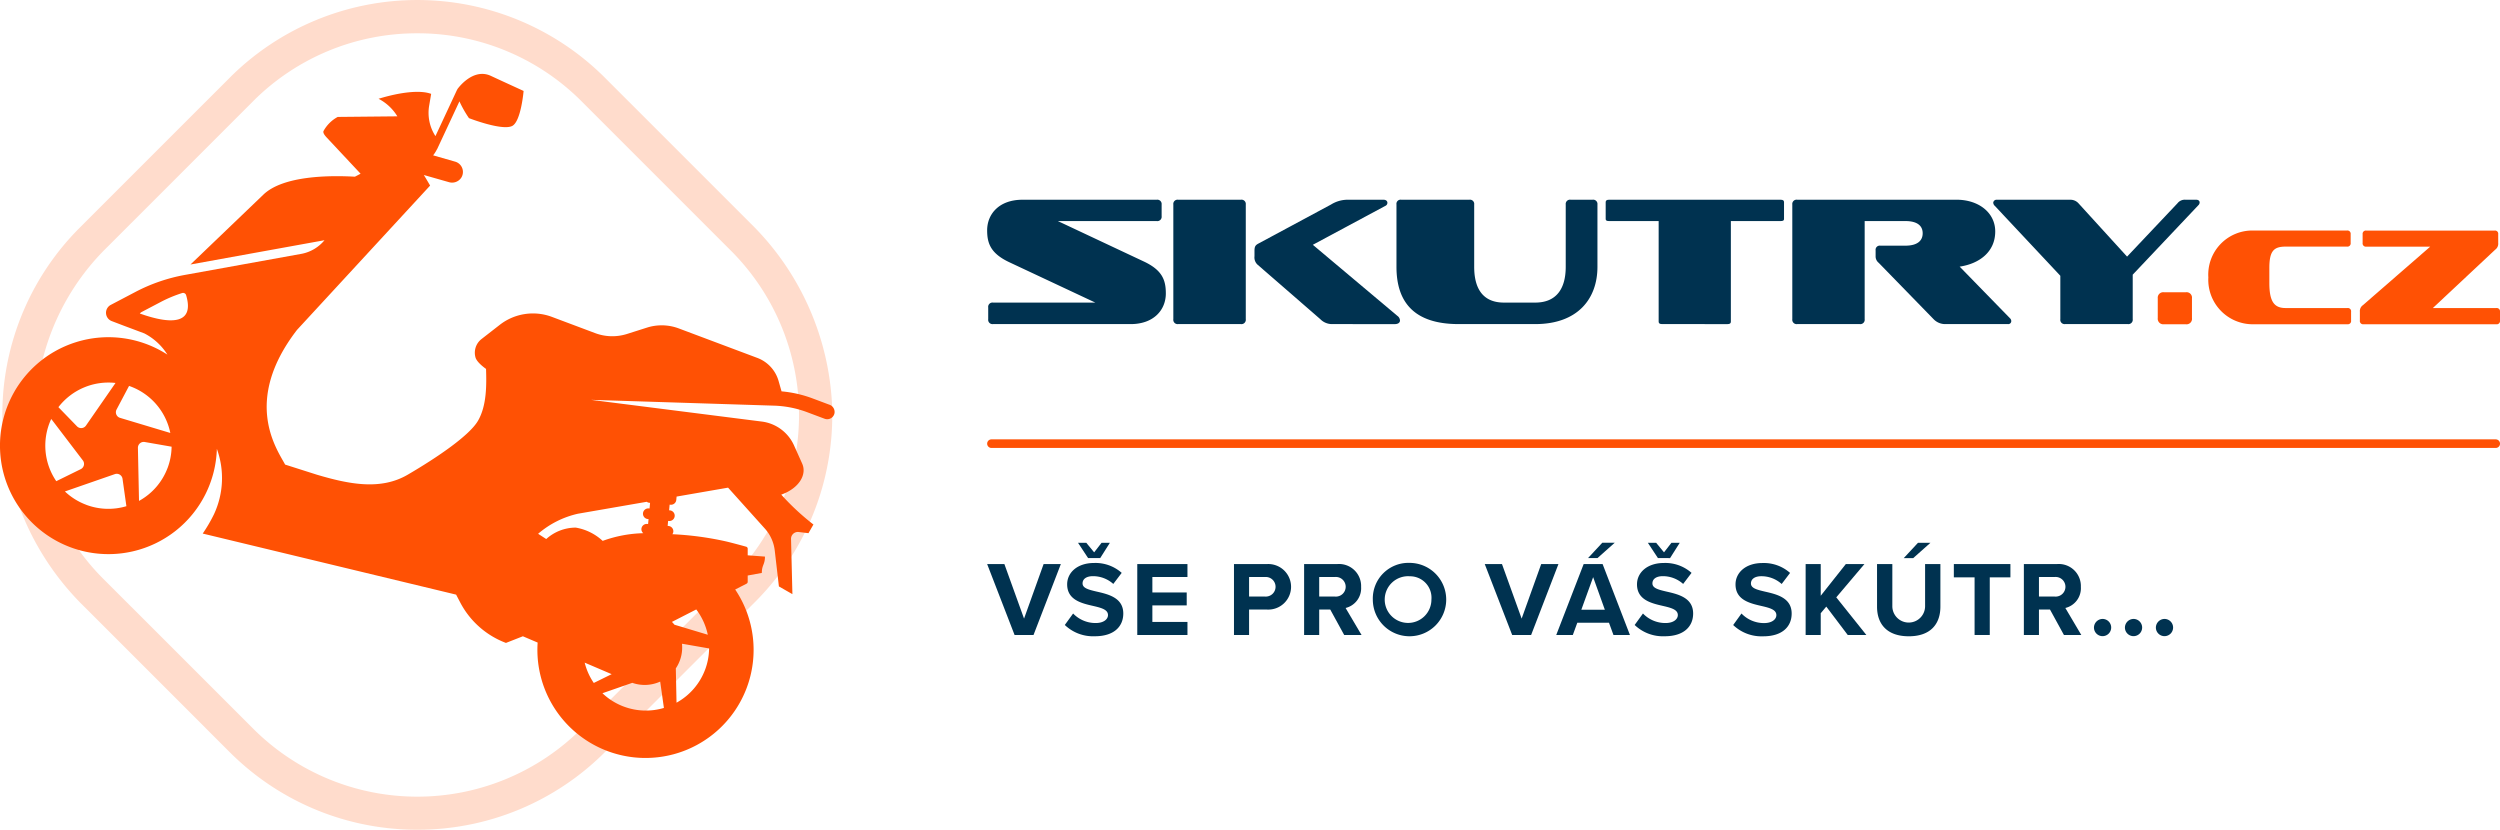 <svg id="logo" xmlns="http://www.w3.org/2000/svg" xmlns:xlink="http://www.w3.org/1999/xlink" width="314.72" height="104.453" viewBox="0 0 314.72 104.453">
  <defs>
    <clipPath id="clip-path">
      <rect id="Rectangle_83" data-name="Rectangle 83" width="314.72" height="104.453" fill="#003250"/>
    </clipPath>
  </defs>
  <g id="Group_210" data-name="Group 210" clip-path="url(#clip-path)">
    <path id="Path_1345" data-name="Path 1345" d="M301.246,50.637l-189.366,0a.541.541,0,0,1,0-1.083l189.366,0a.541.541,0,0,1,0,1.083" transform="translate(12.933 5.756)" fill="#ff5104"/>
    <path id="Path_1346" data-name="Path 1346" d="M112.072,38.182a.541.541,0,0,1-.6-.619V36.094a.541.541,0,0,1,.6-.621H124.95L114.138,30.4c-2.342-1.1-2.8-2.365-2.8-4.017,0-2.044,1.492-3.856,4.452-3.856h16.894a.541.541,0,0,1,.619.6v1.469a.548.548,0,0,1-.619.619H120.244l10.788,5.073c2.365,1.1,2.8,2.364,2.8,4.039,0,2.043-1.492,3.856-4.43,3.856Z" transform="translate(12.932 2.617)" fill="#003250"/>
    <path id="Path_1347" data-name="Path 1347" d="M132.936,38.182a.541.541,0,0,1-.6-.619V23.125a.534.534,0,0,1,.6-.6h7.9a.541.541,0,0,1,.621.6V37.563a.548.548,0,0,1-.621.619Z" transform="translate(15.372 2.617)" fill="#003250"/>
    <path id="Path_1348" data-name="Path 1348" d="M151.314,38.182a2.059,2.059,0,0,1-1.538-.619l-7.85-6.817a1.236,1.236,0,0,1-.436-1.1v-.666c0-.527.092-.711.46-.917l9.18-4.935a3.975,3.975,0,0,1,1.974-.6h4.637c.321,0,.482.183.482.39a.434.434,0,0,1-.276.391L148.835,28.2l10.65,8.953a.744.744,0,0,1,.321.574c0,.252-.206.459-.665.459Z" transform="translate(16.435 2.617)" fill="#003250"/>
    <path id="Path_1349" data-name="Path 1349" d="M165.332,38.182c-5.647,0-7.828-2.8-7.828-7.207v-7.85a.525.525,0,0,1,.6-.6h8.584a.534.534,0,0,1,.6.6v7.85c0,2.8,1.147,4.5,3.741,4.5h3.948c2.617,0,3.834-1.7,3.834-4.5v-7.85a.541.541,0,0,1,.619-.6h2.755a.541.541,0,0,1,.619.6v7.85c0,4.016-2.479,7.207-7.828,7.207Z" transform="translate(18.295 2.617)" fill="#003250"/>
    <path id="Path_1350" data-name="Path 1350" d="M188.205,38.182c-.3,0-.436-.092-.436-.3V25.213h-6.233c-.3,0-.436-.069-.436-.252V22.826c0-.206.137-.3.436-.3h21.579c.3,0,.436.092.436.3v2.135c0,.183-.138.252-.436.252h-6.256V37.884c0,.206-.137.3-.413.3Z" transform="translate(21.036 2.617)" fill="#003250"/>
    <path id="Path_1351" data-name="Path 1351" d="M221.452,38.182a2.012,2.012,0,0,1-1.516-.619l-6.908-7.093a1.033,1.033,0,0,1-.391-.849v-.711a.524.524,0,0,1,.6-.6h3.144c1.447,0,2.181-.574,2.181-1.56s-.734-1.538-2.181-1.538H211.26V37.563a.548.548,0,0,1-.619.619h-7.873a.548.548,0,0,1-.619-.619V23.125a.541.541,0,0,1,.619-.6h20.062c2.777,0,4.866,1.63,4.866,3.994,0,2.594-2.02,4.063-4.477,4.43l6.335,6.5a.488.488,0,0,1,.161.367.375.375,0,0,1-.413.367Z" transform="translate(23.48 2.617)" fill="#003250"/>
    <path id="Path_1352" data-name="Path 1352" d="M233.858,38.182a.541.541,0,0,1-.6-.619V32.1l-8.239-8.791a.594.594,0,0,1-.208-.413.417.417,0,0,1,.46-.367h9.251a1.358,1.358,0,0,1,1.032.459l6.105,6.7,6.358-6.726a1.16,1.16,0,0,1,1.01-.435h1.332c.3,0,.436.161.436.344a.485.485,0,0,1-.115.3l-8.309,8.791v5.6a.548.548,0,0,1-.621.619Z" transform="translate(26.113 2.617)" fill="#003250"/>
    <path id="Path_1353" data-name="Path 1353" d="M244.146,36.992a.7.7,0,0,1-.778-.778v-2.49a.69.69,0,0,1,.778-.761h2.75a.683.683,0,0,1,.778.761v2.49a.688.688,0,0,1-.778.778Z" transform="translate(28.268 3.829)" fill="#ff5104"/>
    <path id="Path_1354" data-name="Path 1354" d="M254.745,37.8a5.6,5.6,0,0,1-5.672-5.9,5.546,5.546,0,0,1,5.672-5.9h11.777a.408.408,0,0,1,.467.45v1.107a.412.412,0,0,1-.467.467h-7.73c-1.5,0-2.04.57-2.04,2.7v1.885c0,2.352.623,3.148,2.04,3.148h7.8a.407.407,0,0,1,.45.467v1.107a.407.407,0,0,1-.45.467Z" transform="translate(28.931 3.021)" fill="#ff5104"/>
    <path id="Path_1355" data-name="Path 1355" d="M266.614,37.8a.408.408,0,0,1-.45-.467V36.227a.909.909,0,0,1,.381-.83l8.474-7.367h-8.042a.412.412,0,0,1-.467-.467V26.456a.408.408,0,0,1,.467-.45h16.152a.4.4,0,0,1,.45.45v1.107a.918.918,0,0,1-.381.847l-7.851,7.35h7.989a.413.413,0,0,1,.468.467v1.107a.413.413,0,0,1-.468.467Z" transform="translate(30.916 3.021)" fill="#ff5104"/>
    <path id="Path_1356" data-name="Path 1356" d="M114.791,72.547l-3.453-8.929h2.169l2.476,6.868,2.463-6.868h2.17l-3.441,8.929Z" transform="translate(12.932 7.39)" fill="#003250"/>
    <path id="Path_1357" data-name="Path 1357" d="M121.143,70.121a3.913,3.913,0,0,0,2.837,1.2c1.044,0,1.553-.5,1.553-1,0-.67-.777-.9-1.807-1.138-1.46-.335-3.333-.736-3.333-2.731,0-1.486,1.285-2.69,3.386-2.69a4.968,4.968,0,0,1,3.48,1.245L126.2,66.4a3.81,3.81,0,0,0-2.557-.978c-.857,0-1.311.375-1.311.91,0,.6.749.79,1.78,1.031,1.472.335,3.346.777,3.346,2.758,0,1.633-1.164,2.864-3.574,2.864a5.14,5.14,0,0,1-3.788-1.419Zm1.886-6.975-1.271-1.928H122.8l.991,1.205.936-1.205h1.045l-1.219,1.928Z" transform="translate(13.95 7.111)" fill="#003250"/>
    <path id="Path_1358" data-name="Path 1358" d="M128.27,72.547V63.618h6.317v1.633H130.17v1.942h4.324v1.633H130.17V70.9h4.418v1.646Z" transform="translate(14.899 7.39)" fill="#003250"/>
    <path id="Path_1359" data-name="Path 1359" d="M139.177,72.547V63.618h4.177a2.868,2.868,0,1,1,0,5.729h-2.276v3.2Zm3.922-7.3h-2.021v2.463H143.1a1.234,1.234,0,1,0,0-2.463" transform="translate(16.166 7.39)" fill="#003250"/>
    <path id="Path_1360" data-name="Path 1360" d="M152.132,72.547l-1.753-3.2h-1.392v3.2h-1.9V63.618h4.176a2.78,2.78,0,0,1,3,2.879,2.559,2.559,0,0,1-1.954,2.65l2.008,3.4Zm-1.152-7.3h-1.993v2.463h1.993a1.236,1.236,0,1,0,0-2.463" transform="translate(17.085 7.39)" fill="#003250"/>
    <path id="Path_1361" data-name="Path 1361" d="M159.495,63.486a4.619,4.619,0,1,1-4.658,4.619,4.487,4.487,0,0,1,4.658-4.619m0,1.687a2.94,2.94,0,1,0,2.719,2.932,2.7,2.7,0,0,0-2.719-2.932" transform="translate(17.985 7.374)" fill="#003250"/>
    <path id="Path_1362" data-name="Path 1362" d="M170.914,72.547l-3.453-8.929h2.169l2.476,6.868,2.463-6.868h2.17L173.3,72.547Z" transform="translate(19.451 7.39)" fill="#003250"/>
    <path id="Path_1363" data-name="Path 1363" d="M182.727,72.825l-.563-1.539h-3.989l-.563,1.539h-2.087l3.452-8.928h2.383l3.441,8.928Zm-2.557-7.282-1.486,4.1h2.958Zm.549-2.4h-1.191l1.793-1.928h1.566Z" transform="translate(20.388 7.111)" fill="#003250"/>
    <path id="Path_1364" data-name="Path 1364" d="M185.414,70.121a3.913,3.913,0,0,0,2.837,1.2c1.044,0,1.553-.5,1.553-1,0-.67-.777-.9-1.807-1.138-1.46-.335-3.333-.736-3.333-2.731,0-1.486,1.285-2.69,3.386-2.69a4.968,4.968,0,0,1,3.48,1.245L190.473,66.4a3.811,3.811,0,0,0-2.557-.978c-.857,0-1.311.375-1.311.91,0,.6.749.79,1.78,1.031,1.472.335,3.346.777,3.346,2.758,0,1.633-1.164,2.864-3.574,2.864a5.14,5.14,0,0,1-3.788-1.419Zm1.886-6.975-1.271-1.928h1.044l.991,1.205L189,61.219h1.045l-1.219,1.928Z" transform="translate(21.415 7.111)" fill="#003250"/>
    <path id="Path_1365" data-name="Path 1365" d="M196.526,69.857a3.91,3.91,0,0,0,2.837,1.205c1.045,0,1.554-.5,1.554-1,0-.669-.777-.9-1.808-1.137-1.459-.335-3.333-.737-3.333-2.731,0-1.486,1.285-2.691,3.386-2.691a4.966,4.966,0,0,1,3.48,1.245l-1.057,1.393a3.807,3.807,0,0,0-2.557-.977c-.856,0-1.311.374-1.311.91,0,.6.749.789,1.78,1.031,1.472.335,3.346.776,3.346,2.757,0,1.633-1.164,2.865-3.574,2.865a5.142,5.142,0,0,1-3.788-1.42Z" transform="translate(22.706 7.376)" fill="#003250"/>
    <path id="Path_1366" data-name="Path 1366" d="M208.953,72.547l-2.7-3.574-.7.83v2.743h-1.9V63.618h1.9v3.989l3.16-3.989h2.343l-3.547,4.19,3.788,4.739Z" transform="translate(23.655 7.39)" fill="#003250"/>
    <path id="Path_1367" data-name="Path 1367" d="M211.705,63.9h1.926v5.3a2.062,2.062,0,1,0,4.124,0V63.9h1.926v5.354c0,2.222-1.271,3.735-3.975,3.735-2.731,0-4-1.526-4-3.721Zm4.551-.75h-1.191l1.794-1.928h1.566Z" transform="translate(24.591 7.111)" fill="#003250"/>
    <path id="Path_1368" data-name="Path 1368" d="M222.979,72.547V65.292h-2.611V63.618h7.122v1.674h-2.6v7.255Z" transform="translate(25.597 7.39)" fill="#003250"/>
    <path id="Path_1369" data-name="Path 1369" d="M233.311,72.547l-1.753-3.2h-1.392v3.2h-1.9V63.618h4.176a2.78,2.78,0,0,1,3,2.879,2.559,2.559,0,0,1-1.954,2.65l2.008,3.4Zm-1.152-7.3h-1.993v2.463h1.993a1.236,1.236,0,1,0,0-2.463" transform="translate(26.514 7.39)" fill="#003250"/>
    <path id="Path_1370" data-name="Path 1370" d="M237.257,69.807a1.084,1.084,0,1,1-1.085,1.085,1.1,1.1,0,0,1,1.085-1.085" transform="translate(27.433 8.109)" fill="#003250"/>
    <path id="Path_1371" data-name="Path 1371" d="M240.749,69.807a1.084,1.084,0,1,1-1.085,1.085,1.1,1.1,0,0,1,1.085-1.085" transform="translate(27.838 8.109)" fill="#003250"/>
    <path id="Path_1372" data-name="Path 1372" d="M244.24,69.807a1.084,1.084,0,1,1-1.085,1.085,1.1,1.1,0,0,1,1.085-1.085" transform="translate(28.244 8.109)" fill="#003250"/>
    <path id="Path_1373" data-name="Path 1373" d="M52.5,104.453A33.3,33.3,0,0,1,28.89,94.688L10.542,76.341A34.306,34.306,0,0,1,.289,53.434,33.2,33.2,0,0,1,10.05,28.622L28.89,9.781a33.4,33.4,0,0,1,47.227,0L94.464,28.128a34.3,34.3,0,0,1,10.253,22.908,33.2,33.2,0,0,1-9.76,24.811L76.116,94.688A33.294,33.294,0,0,1,52.5,104.453m0-100.262a29.125,29.125,0,0,0-20.659,8.543L13.434,31.145A30,30,0,0,0,4.465,51.186,29.042,29.042,0,0,0,13,72.893L31.844,91.733a29.217,29.217,0,0,0,41.318,0L92,72.893a29.217,29.217,0,0,0,0-41.318L73.162,12.734A29.127,29.127,0,0,0,52.5,4.191" transform="translate(0.031 0)" fill="rgba(255,81,4,0.2)"/>
    <path id="Path_1374" data-name="Path 1374" d="M104.416,49.982l-2.15-.807a14.877,14.877,0,0,0-3.879-.877L98,46.941a4.385,4.385,0,0,0-2.662-2.854l-9.89-3.712a6.123,6.123,0,0,0-4.008-.1l-2.5.795a6.13,6.13,0,0,1-4.008-.1l-5.447-2.045a6.8,6.8,0,0,0-6.571,1l-2.3,1.79a2.177,2.177,0,0,0-.752,2.325c.191.659,1.325,1.431,1.325,1.431.061,1.957.107,4.586-1.008,6.521-1.056,1.83-5.024,4.563-8.856,6.8-3.408,1.987-7.359,1.205-11.425,0l-4.006-1.275c-.974-1.855-5.456-7.941,1.5-16.958L54.145,22.393s-.353-.622-.79-1.332l3.155.9a1.383,1.383,0,0,0,1.56-.564,1.35,1.35,0,0,0-.77-2.016l-2.773-.794A4.542,4.542,0,0,0,55,17.841a.6.6,0,0,0,.036-.051l2.8-6a14.33,14.33,0,0,0,1.2,2.113s4.1,1.6,5.412,1c1.14-.518,1.467-4.423,1.467-4.423-2.453-1.126-2.519-1.153-4.126-1.9-2.294-1.063-4.207,1.671-4.207,1.671-.007.016-.009.036-.015.051a.405.405,0,0,0-.038.051l-2.712,5.814-.044-.069a5.377,5.377,0,0,1-.748-3.756l.253-1.493c-1.433-.537-4.057-.172-6.622.617a6,6,0,0,1,2.366,2.21l-7.508.075a4.442,4.442,0,0,0-1.79,1.78c-.074.2.089.477.394.8h0L45.394,20.9l-.715.375c-3.219-.182-9.01-.137-11.51,2.245l-.03.029-9.159,8.779,16.87-3.057a4.941,4.941,0,0,1-2.823,1.7L23.28,33.639a21.732,21.732,0,0,0-6.233,2.145l-3.1,1.628a1.122,1.122,0,0,0,.122,2.043l1.472.561L18.165,41a7.441,7.441,0,0,1,2.91,2.675A13.654,13.654,0,1,0,27.3,55.535a10.761,10.761,0,0,1-.371,8.253A19.234,19.234,0,0,1,25.52,66.2l31.9,7.687h0l.518.99a10.763,10.763,0,0,0,5.756,5.09l2.131-.837h0l1.858.792a13.609,13.609,0,1,0,24.88-6.662l-.012-.017,1.43-.732a.269.269,0,0,0,.146-.239v-.79l1.778-.326c0-1.028.394-1.028.394-2.057l-2.172-.161v-.827a.266.266,0,0,0-.2-.259c-.919-.253-1.971-.536-2.555-.67a39.236,39.236,0,0,0-6.728-.9.655.655,0,0,0,.119-.307.671.671,0,0,0-.607-.731l-.106-.01.058-.625.106.01a.672.672,0,0,0,.125-1.338l-.107-.01.067-.71.106.01a.672.672,0,0,0,.731-.607l.039-.42,6.48-1.124,4.631,5.153a4.984,4.984,0,0,1,1.246,2.764l.522,4.518,1.7.973-.172-6.949a.858.858,0,0,1,.961-.874l1.233.147.626-1.094-.134-.1A30.728,30.728,0,0,1,98.352,61.3c2.21-.786,3.268-2.508,2.627-3.919L99.956,55.1a5.155,5.155,0,0,0-4.054-3L74.388,49.366l23.06.732a13.024,13.024,0,0,1,4.163.824l2.2.825a.933.933,0,0,0,1.243-.7.968.968,0,0,0-.635-1.068m-89.742.6,1.567-2.963.012,0a7.937,7.937,0,0,1,5.185,5.92L15.11,51.633a.733.733,0,0,1-.436-1.046m-.131-3.347-3.72,5.366a.733.733,0,0,1-1.13.094L7.351,50.287a7.962,7.962,0,0,1,7.193-3.047M6.435,51.8l.039,0,3.956,5.19a.733.733,0,0,1-.261,1.1L7.085,59.606a7.937,7.937,0,0,1-.651-7.8M10.86,62.579A7.919,7.919,0,0,1,8.172,60.9l6.285-2.183a.735.735,0,0,1,.968.592l.487,3.446a7.913,7.913,0,0,1-5.052-.172M21.1,57.93a7.91,7.91,0,0,1-3.6,4.161l-.138-6.679a.733.733,0,0,1,.861-.738l3.38.59a7.938,7.938,0,0,1-.5,2.665M17.6,38.5a.84.84,0,0,1,.247-.2l2.409-1.265a16.647,16.647,0,0,1,2.682-1.116.4.4,0,0,1,.49.26c1.053,3.526-1.607,3.827-5.827,2.319m47.152,24.5h0l0,0ZM73.607,82.45,77,83.9l-2.25,1.107a7.988,7.988,0,0,1-1.146-2.555m4.921,5.528A7.919,7.919,0,0,1,75.84,86.3L79.6,84.991a4.712,4.712,0,0,0,3.509-.156l.469,3.316a7.905,7.905,0,0,1-5.052-.172m10.24-4.65a7.917,7.917,0,0,1-3.6,4.162l-.089-4.32c.077-.115.151-.233.219-.357a4.7,4.7,0,0,0,.561-2.712l.031-.029,3.38.59a7.938,7.938,0,0,1-.5,2.665m.338-4.39-4.2-1.263a4.543,4.543,0,0,0-.319-.354l3.063-1.568a8.016,8.016,0,0,1,1.453,3.186M81.416,62.2a.653.653,0,0,0,.314.124l.106.01-.066.71-.107-.01a.672.672,0,0,0-.124,1.338l.106.01L81.586,65l-.106-.01a.673.673,0,0,0-.732.607.662.662,0,0,0,.232.557,16.042,16.042,0,0,0-5.111.968,6.6,6.6,0,0,0-3.39-1.672,5.552,5.552,0,0,0-3.715,1.44l-1.021-.661A11.561,11.561,0,0,1,72.769,63.7Z" transform="translate(0 0.969)" fill="#ff5104"/>
  </g>
</svg>
